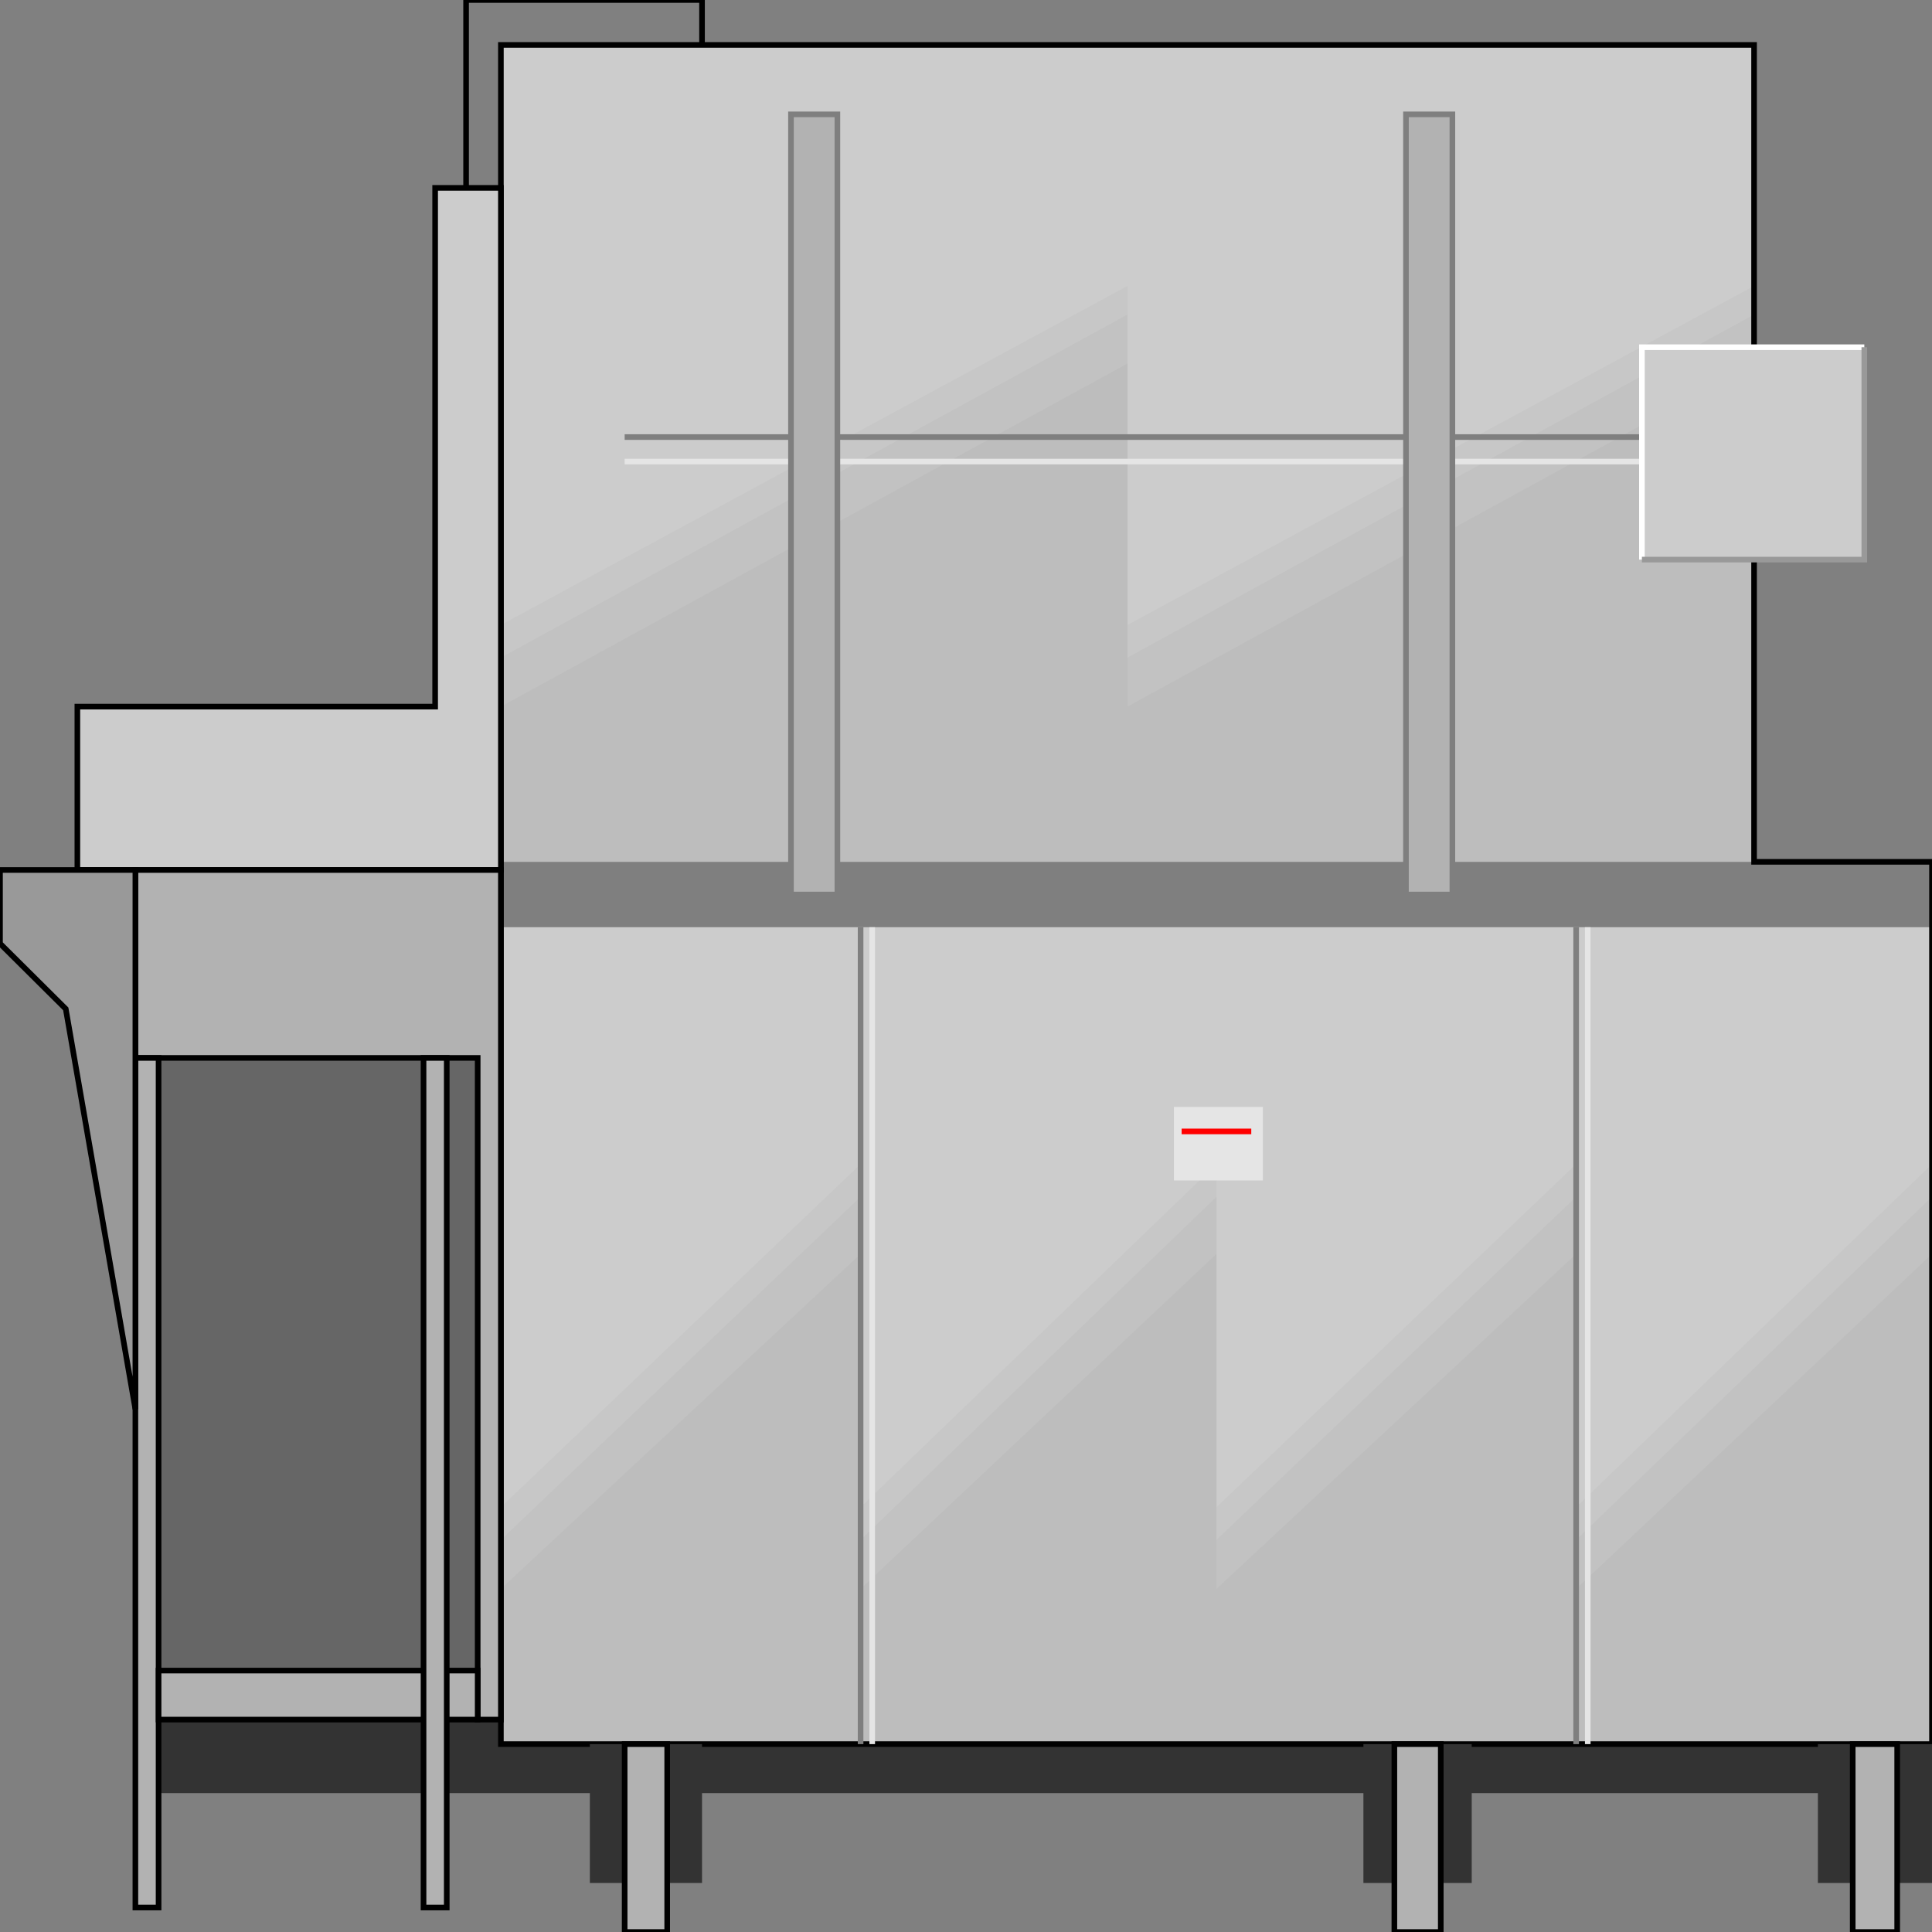 <svg width="150" height="150" viewBox="0 0 150 150" fill="none" xmlns="http://www.w3.org/2000/svg">
<rect x="0" y="0" width="150" height="150" fill="#808080" stroke="none"/>
<g clip-path="url(#clip0_2109_184647)">
<path d="M11.862 133.508H150V139.216H11.862V133.508Z" fill="#333333"/>
<path d="M11.411 82.137H38.889V129.705H11.411V82.137Z" fill="#666666"/>
<path d="M38.889 3.488H136.186V66.913H150V135.412H38.889V3.488Z" fill="#CCCCCC"/>
<path d="M38.889 117.017L66.817 90.379V135.411H38.889V117.017Z" fill="#C7C7C7"/>
<path d="M38.889 119.556L66.817 92.918V135.413H38.889V119.556Z" fill="#C2C2C2"/>
<path d="M38.889 123.36L66.817 97.356V135.41H38.889V123.36Z" fill="#BDBDBD"/>
<path d="M66.816 117.017L94.444 90.379V135.411H66.816V117.017Z" fill="#C7C7C7"/>
<path d="M66.816 119.556L94.444 92.918V135.413H66.816V119.556Z" fill="#C2C2C2"/>
<path d="M66.816 123.36L94.444 97.356V135.41H66.816V123.36Z" fill="#BDBDBD"/>
<path d="M94.444 117.017L122.372 90.379V135.411H94.444V117.017Z" fill="#C7C7C7"/>
<path d="M94.444 119.556L122.372 92.918V135.413H94.444V119.556Z" fill="#C2C2C2"/>
<path d="M94.444 123.36L122.372 97.356V135.41H94.444V123.36Z" fill="#BDBDBD"/>
<path d="M122.372 117.017L150 90.379V135.411H122.372V117.017Z" fill="#C7C7C7"/>
<path d="M122.372 119.556L150 92.918V135.413H122.372V119.556Z" fill="#C2C2C2"/>
<path d="M122.372 123.36L150 97.356V135.41H122.372V123.36Z" fill="#BDBDBD"/>
<path d="M38.889 48.521L87.537 22.199V66.914H38.889V48.521Z" fill="#C7C7C7"/>
<path d="M38.889 51.056L87.537 24.418V66.913H38.889V51.056Z" fill="#C2C2C2"/>
<path d="M38.889 54.861L87.537 28.223V66.912H38.889V54.861Z" fill="#BDBDBD"/>
<path d="M87.537 48.521L136.186 22.199V66.914H87.537V48.521Z" fill="#C7C7C7"/>
<path d="M87.537 51.056L136.186 24.418V66.913H87.537V51.056Z" fill="#C2C2C2"/>
<path d="M87.537 54.861L136.186 28.223V66.912H87.537V54.861Z" fill="#BDBDBD"/>
<path d="M38.889 66.914H150V71.988H38.889V66.914Z" fill="#7F7F7F"/>
<path d="M38.889 3.488H136.186V66.913H150V135.412H38.889V3.488Z" stroke="black" stroke-width="0.436"/>
<path d="M48.498 33.934H127.477" stroke="#7F7F7F" stroke-width="0.436"/>
<path d="M48.498 35.836H127.477" stroke="#E5E5E5" stroke-width="0.436"/>
<path d="M66.816 135.413V71.988" stroke="#7F7F7F" stroke-width="0.436"/>
<path d="M67.718 135.413V71.988" stroke="#E5E5E5" stroke-width="0.436"/>
<path d="M122.372 135.413V71.988" stroke="#7F7F7F" stroke-width="0.436"/>
<path d="M123.273 135.413V71.988" stroke="#E5E5E5" stroke-width="0.436"/>
<path d="M61.411 8.879H65.015V69.45H61.411V8.879Z" fill="#B2B2B2" stroke="#7F7F7F" stroke-width="0.436"/>
<path d="M109.159 8.879H112.763V69.45H109.159V8.879Z" fill="#B2B2B2" stroke="#7F7F7F" stroke-width="0.436"/>
<path d="M127.478 26.957H144.745V43.447H127.478V26.957Z" fill="#CCCCCC"/>
<path d="M127.478 43.447V26.957H144.745" stroke="white" stroke-width="0.436"/>
<path d="M127.478 43.447H144.745V26.957" stroke="#999999" stroke-width="0.436"/>
<path d="M33.784 14.586H38.889V67.546H6.006V54.861H33.784V14.586Z" fill="#CCCCCC" stroke="black" stroke-width="0.436"/>
<path d="M10.511 82.135H37.087V133.509H38.889V67.547H10.511V82.135Z" fill="#B2B2B2" stroke="black" stroke-width="0.436"/>
<path d="M10.511 148.099H12.312V82.137H10.511V148.099Z" fill="#B2B2B2" stroke="black" stroke-width="0.436"/>
<path d="M12.312 129.703V133.509H37.087V129.703H12.312Z" fill="#B2B2B2" stroke="black" stroke-width="0.436"/>
<path d="M32.883 148.099H34.685V82.137H32.883V148.099Z" fill="#B2B2B2" stroke="black" stroke-width="0.436"/>
<path d="M10.511 67.547H0V73.255L5.105 78.329L10.511 109.407V67.547Z" fill="#999999" stroke="black" stroke-width="0.436"/>
<path d="M91.141 85.941H98.047V91.65H91.141V85.941Z" fill="#E5E5E5"/>
<path d="M45.796 135.414H54.505V146.196H45.796V135.414Z" fill="#333333"/>
<path d="M48.498 135.414H51.801V150.002H48.498V135.414Z" fill="#B2B2B2" stroke="black" stroke-width="0.436"/>
<path d="M105.855 135.414H114.264V146.196H105.855V135.414Z" fill="#333333"/>
<path d="M108.258 135.414H111.861V150.002H108.258V135.414Z" fill="#B2B2B2" stroke="black" stroke-width="0.436"/>
<path d="M141.141 135.414H149.999V146.196H141.141V135.414Z" fill="#333333"/>
<path d="M143.844 135.414H147.297V150.002H143.844V135.414Z" fill="#B2B2B2" stroke="black" stroke-width="0.436"/>
<path d="M91.742 87.844H97.148" stroke="#FF0000" stroke-width="0.436"/>
<path d="M36.187 14.588V0H54.505V3.488" stroke="black" stroke-width="0.436"/>
</g>
<defs>
<clipPath id="clip0_2109_184647">
<rect width="150" height="150" fill="white"/>
</clipPath>
</defs>
</svg>
